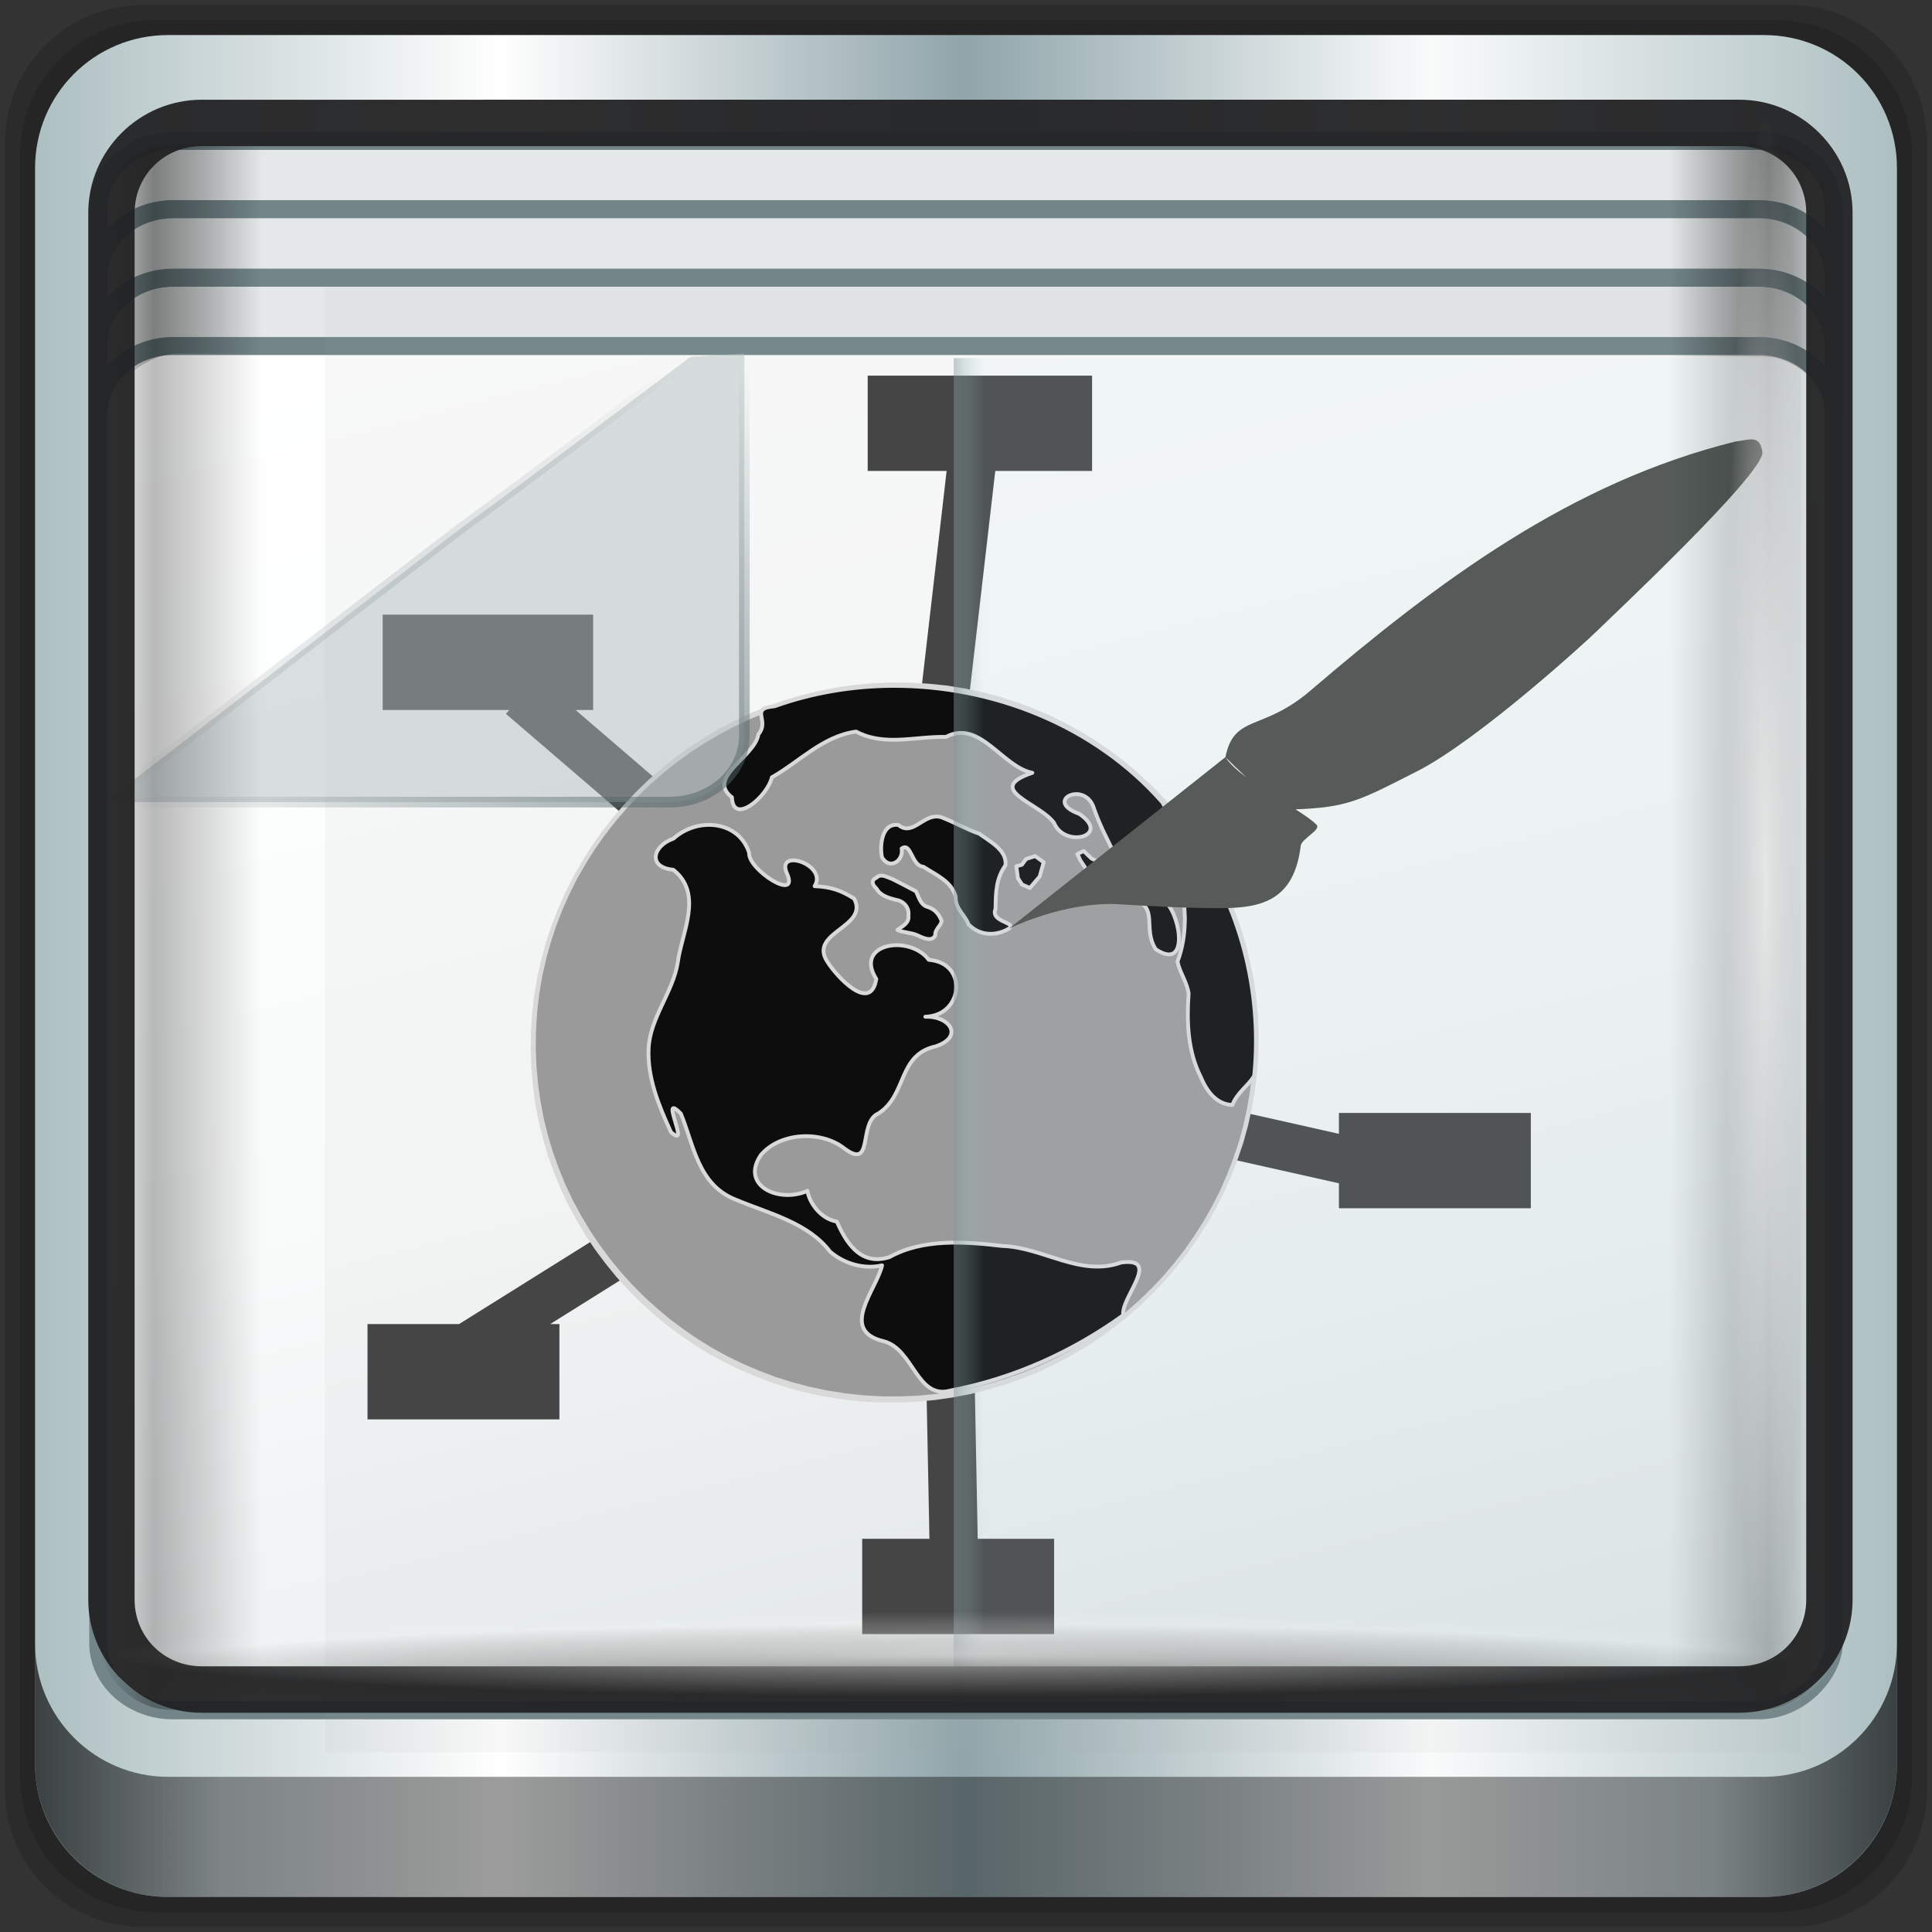 <?xml version="1.0" encoding="UTF-8" standalone="no"?>
<svg
   xmlns:dc="http://purl.org/dc/elements/1.1/"
   xmlns:cc="http://creativecommons.org/ns#"
   xmlns:rdf="http://www.w3.org/1999/02/22-rdf-syntax-ns#"
   xmlns:svg="http://www.w3.org/2000/svg"
   xmlns="http://www.w3.org/2000/svg"
   xmlns:xlink="http://www.w3.org/1999/xlink"
   xmlns:sodipodi="http://sodipodi.sourceforge.net/DTD/sodipodi-0.dtd"
   xmlns:inkscape="http://www.inkscape.org/namespaces/inkscape"
   sodipodi:docname="zim.svg"
   inkscape:version="1.0beta2 (2b71d25d45, 2019-12-03)"
   id="svg1072"
   version="1.1"
   viewBox="0 0 96 96"
   height="96"
   width="96">
  <rect x="0" y="0" width="96" height="96" fill="#333333" stroke="none"/>
  <defs
     id="defs1066">
    <linearGradient
       inkscape:collect="always"
       xlink:href="#linearGradient6139-0"
       id="linearGradient4071"
       gradientUnits="userSpaceOnUse"
       gradientTransform="matrix(1.101,0,0,1.101,-4.967,-3.1)"
       x1="6"
       y1="47"
       x2="90"
       y2="47" />
    <linearGradient
       id="linearGradient6139-0">
      <stop
         id="stop6141-2"
         offset="0"
         style="stop-color:#adbfc1;stop-opacity:1" />
      <stop
         style="stop-color:#ffffff;stop-opacity:1;"
         offset="0.25"
         id="stop6151-0" />
      <stop
         style="stop-color:#90a5aa;stop-opacity:1"
         offset="0.5"
         id="stop6147-1" />
      <stop
         id="stop6149-4"
         offset="0.75"
         style="stop-color:#f9fbfb;stop-opacity:1" />
      <stop
         id="stop6143-4"
         offset="1"
         style="stop-color:#adbfc1;stop-opacity:1" />
    </linearGradient>
    <linearGradient
       y2="23.168"
       x2="27.952"
       y1="-69.457"
       x1="53.898"
       spreadMethod="reflect"
       gradientTransform="matrix(0.937,0,0,0.846,2.906,-33.209)"
       gradientUnits="userSpaceOnUse"
       id="linearGradient4545"
       xlink:href="#linearGradient4135"
       inkscape:collect="always" />
    <linearGradient
       id="linearGradient4135">
      <stop
         id="stop4137-6"
         offset="0"
         style="stop-color:#e3e9e9;stop-opacity:1;" />
      <stop
         id="stop4139"
         offset="0.22"
         style="stop-color:#eef2f2;stop-opacity:1;" />
      <stop
         id="stop4141"
         offset="0.479"
         style="stop-color:#f9fbfb;stop-opacity:1;" />
      <stop
         id="stop4143"
         offset="1"
         style="stop-color:#ffffff;stop-opacity:1;" />
    </linearGradient>
    <radialGradient
       r="17.263"
       fy="10.819"
       fx="34.164"
       cy="10.819"
       cx="34.164"
       gradientTransform="matrix(0.006,-1.213,1.69,0.007,16.573,81.084)"
       gradientUnits="userSpaceOnUse"
       id="radialGradient4547"
       xlink:href="#linearGradient13492"
       inkscape:collect="always" />
    <linearGradient
       id="linearGradient13492"
       inkscape:collect="always">
      <stop
         id="stop13494"
         offset="0"
         style="stop-color:#516467;stop-opacity:1;" />
      <stop
         id="stop13496"
         offset="1"
         style="stop-color:#516467;stop-opacity:0;" />
    </linearGradient>
    <linearGradient
       y2="54.297"
       x2="93.5"
       y1="54.297"
       x1="2.5"
       gradientTransform="matrix(0.948,0,0,0.991,2.415,-7.031)"
       gradientUnits="userSpaceOnUse"
       id="linearGradient4549"
       xlink:href="#linearGradient4160"
       inkscape:collect="always" />
    <linearGradient
       id="linearGradient4160">
      <stop
         style="stop-color:#000000;stop-opacity:0;"
         offset="0"
         id="stop4170" />
      <stop
         id="stop4186"
         offset="0.032"
         style="stop-color:#000000;stop-opacity:0.965;" />
      <stop
         id="stop4182"
         offset="0.094"
         style="stop-color:#000000;stop-opacity:0;" />
      <stop
         id="stop4180"
         offset="0.496"
         style="stop-color:#000000;stop-opacity:0;" />
      <stop
         id="stop4178"
         offset="0.905"
         style="stop-color:#000000;stop-opacity:0;" />
      <stop
         style="stop-color:#000000;stop-opacity:0.988;"
         offset="0.962"
         id="stop4184" />
      <stop
         style="stop-color:#000000;stop-opacity:0;"
         offset="1"
         id="stop4168" />
    </linearGradient>
    <linearGradient
       y2="22.252"
       x2="48.641"
       y1="22.252"
       x1="47.057"
       gradientTransform="matrix(0.948,0,0,0.849,2.698,33.15)"
       gradientUnits="userSpaceOnUse"
       id="linearGradient4551"
       xlink:href="#linearGradient13484"
       inkscape:collect="always" />
    <linearGradient
       id="linearGradient13484">
      <stop
         id="stop13486"
         offset="0"
         style="stop-color:#849699;stop-opacity:1" />
      <stop
         id="stop13488"
         offset="1"
         style="stop-color:#b9e0e4;stop-opacity:0.207;" />
    </linearGradient>
    <radialGradient
       r="41.47"
       fy="55.411"
       fx="47.699"
       cy="55.411"
       cx="47.699"
       gradientTransform="matrix(1.021,0,0,0.056,-0.911,80.57)"
       gradientUnits="userSpaceOnUse"
       id="radialGradient4553"
       xlink:href="#linearGradient4348"
       inkscape:collect="always" />
    <linearGradient
       id="linearGradient4348"
       inkscape:collect="always">
      <stop
         id="stop4350"
         offset="0"
         style="stop-color:#000000;stop-opacity:1;" />
      <stop
         id="stop4352"
         offset="1"
         style="stop-color:#000000;stop-opacity:0;" />
    </linearGradient>
    <linearGradient
       y2="11.141"
       x2="93.5"
       y1="11.141"
       x1="2.5"
       gradientTransform="matrix(0.948,0,0,0.857,2.415,5.526)"
       gradientUnits="userSpaceOnUse"
       id="linearGradient4555"
       xlink:href="#linearGradient4160"
       inkscape:collect="always" />
    <linearGradient
       gradientTransform="matrix(0.995,0,0,0.995,0.149,0.915)"
       inkscape:collect="always"
       xlink:href="#linearGradient3832-0-6-1-1"
       id="linearGradient4129"
       x1="1.5"
       y1="88.172"
       x2="94.5"
       y2="88.172"
       gradientUnits="userSpaceOnUse" />
    <linearGradient
       id="linearGradient3832-0-6-1-1">
      <stop
         style="stop-color:#000000;stop-opacity:1;"
         offset="0"
         id="stop3834-6-3-7-1" />
      <stop
         id="stop3872-2-4"
         offset="0.1"
         style="stop-color:#000000;stop-opacity:0.588;" />
      <stop
         style="stop-color:#000000;stop-opacity:0.588;"
         offset="0.9"
         id="stop3844-6-2-7-6" />
      <stop
         style="stop-color:#000000;stop-opacity:1;"
         offset="1"
         id="stop3836-5-0-2-9" />
    </linearGradient>
    <radialGradient
       inkscape:collect="always"
       xlink:href="#linearGradient3737"
       id="radialGradient7462"
       gradientUnits="userSpaceOnUse"
       gradientTransform="matrix(0.97,0,0,0.049,33.871,80.664)"
       cx="13.948"
       cy="44.893"
       fx="13.948"
       fy="44.893"
       r="43.199" />
    <linearGradient
       id="linearGradient3737">
      <stop
         offset="0"
         style="stop-color:#ffffff;stop-opacity:1"
         id="stop3739" />
      <stop
         offset="1"
         style="stop-color:#ffffff;stop-opacity:0"
         id="stop3741" />
    </linearGradient>
    <radialGradient
       inkscape:collect="always"
       xlink:href="#linearGradient3737"
       id="radialGradient7464"
       gradientUnits="userSpaceOnUse"
       gradientTransform="matrix(0.884,0,0,0.049,32.295,-89.848)"
       cx="13.948"
       cy="44.893"
       fx="13.948"
       fy="44.893"
       r="43.199" />
    <inkscape:perspective
       sodipodi:type="inkscape:persp3d"
       inkscape:vp_x="0 : 96 : 1"
       inkscape:vp_y="0 : 1000 : 0"
       inkscape:vp_z="192 : 96 : 1"
       inkscape:persp3d-origin="96 : 64 : 1"
       id="perspective81" />
    <linearGradient
       id="linearGradient2269">
      <stop
         style="stop-color:#d7c721;stop-opacity:1"
         offset="0"
         id="stop2271" />
      <stop
         style="stop-color:#998e17;stop-opacity:1;"
         offset="1"
         id="stop2273" />
    </linearGradient>
    <linearGradient
       id="linearGradient37658">
      <stop
         id="stop37660"
         offset="0"
         style="stop-color:#71a3ff;stop-opacity:1;" />
      <stop
         id="stop37662"
         offset="1"
         style="stop-color:#009;stop-opacity:1;" />
    </linearGradient>
    <linearGradient
       id="linearGradient20137">
      <stop
         id="stop20139"
         offset="0"
         style="stop-color:#00e200;stop-opacity:1;" />
      <stop
         id="stop20141"
         offset="1"
         style="stop-color:#005900;stop-opacity:1;" />
    </linearGradient>
    <linearGradient
       id="linearGradient12062">
      <stop
         id="stop12064"
         offset="0"
         style="stop-color:#00c300;stop-opacity:1;" />
      <stop
         id="stop12066"
         offset="1"
         style="stop-color:#176117;stop-opacity:1;" />
    </linearGradient>
    <radialGradient
       inkscape:collect="always"
       xlink:href="#linearGradient12062"
       id="radialGradient2327"
       gradientUnits="userSpaceOnUse"
       gradientTransform="matrix(1.504,-0.493,0.22,0.671,-184.332,178.863)"
       spreadMethod="pad"
       cx="366.88"
       cy="-13.703"
       fx="366.88"
       fy="-13.703"
       r="100.469" />
    <linearGradient
       inkscape:collect="always"
       xlink:href="#linearGradient2269"
       id="linearGradient2255"
       gradientUnits="userSpaceOnUse"
       x1="705.383"
       y1="290.063"
       x2="715.629"
       y2="305.898"
       gradientTransform="matrix(0.241,0,0,0.241,-88.005,-22.309)" />
    <inkscape:perspective
       id="perspective2911"
       inkscape:persp3d-origin="0.5 : 0.33333333 : 1"
       inkscape:vp_z="1 : 0.5 : 1"
       inkscape:vp_y="0 : 1000 : 0"
       inkscape:vp_x="0 : 0.5 : 1"
       sodipodi:type="inkscape:persp3d" />
    <linearGradient
       id="linearGradient5459-6">
      <stop
         style="stop-color:#8a0909;stop-opacity:1;"
         offset="0"
         id="stop5461-91" />
      <stop
         style="stop-color:#ff0606;stop-opacity:1;"
         offset="1"
         id="stop5463-6" />
    </linearGradient>
    <linearGradient
       id="linearGradient5349-7">
      <stop
         style="stop-color:#9ee757;stop-opacity:1;"
         offset="0"
         id="stop5351-1" />
      <stop
         style="stop-color:#8ae234;stop-opacity:0;"
         offset="1"
         id="stop5353-7" />
    </linearGradient>
    <linearGradient
       id="linearGradient3717">
      <stop
         style="stop-color:#fdf09f;stop-opacity:1;"
         offset="0"
         id="stop3719" />
      <stop
         style="stop-color:#edd400;stop-opacity:1;"
         offset="1"
         id="stop3721" />
    </linearGradient>
    <linearGradient
       gradientTransform="matrix(1.675,0,0,1.675,109.365,-29.909)"
       inkscape:collect="always"
       xlink:href="#linearGradient3762"
       id="linearGradient3768"
       x1="27.262"
       y1="41.046"
       x2="36.415"
       y2="53.715"
       gradientUnits="userSpaceOnUse" />
    <linearGradient
       inkscape:collect="always"
       id="linearGradient3762">
      <stop
         style="stop-color:#555753;stop-opacity:1;"
         offset="0"
         id="stop3764" />
      <stop
         style="stop-color:#555753;stop-opacity:0;"
         offset="1"
         id="stop3766" />
    </linearGradient>
    <linearGradient
       inkscape:collect="always"
       xlink:href="#linearGradient3762"
       id="linearGradient3776"
       x1="12.754"
       y1="53.93"
       x2="17.885"
       y2="61.68"
       gradientUnits="userSpaceOnUse"
       gradientTransform="translate(-0.25,0.375)" />
    <inkscape:perspective
       id="perspective3176"
       inkscape:persp3d-origin="0.5 : 0.33333333 : 1"
       inkscape:vp_z="1 : 0.5 : 1"
       inkscape:vp_y="0 : 1000 : 0"
       inkscape:vp_x="0 : 0.5 : 1"
       sodipodi:type="inkscape:persp3d" />
    <linearGradient
       inkscape:collect="always"
       xlink:href="#linearGradient5459-6"
       id="linearGradient3166-0"
       gradientUnits="userSpaceOnUse"
       gradientTransform="matrix(2.13,0,0,2.13,152.058,96.335)"
       x1="21.799"
       y1="0.16"
       x2="25.779"
       y2="9.953" />
    <inkscape:perspective
       id="perspective3220"
       inkscape:persp3d-origin="0.5 : 0.33333333 : 1"
       inkscape:vp_z="1 : 0.5 : 1"
       inkscape:vp_y="0 : 1000 : 0"
       inkscape:vp_x="0 : 0.5 : 1"
       sodipodi:type="inkscape:persp3d" />
    <inkscape:perspective
       id="perspective3220-2"
       inkscape:persp3d-origin="0.5 : 0.33333333 : 1"
       inkscape:vp_z="1 : 0.5 : 1"
       inkscape:vp_y="0 : 1000 : 0"
       inkscape:vp_x="0 : 0.5 : 1"
       sodipodi:type="inkscape:persp3d" />
    <inkscape:perspective
       id="perspective3220-0"
       inkscape:persp3d-origin="0.5 : 0.33333333 : 1"
       inkscape:vp_z="1 : 0.5 : 1"
       inkscape:vp_y="0 : 1000 : 0"
       inkscape:vp_x="0 : 0.5 : 1"
       sodipodi:type="inkscape:persp3d" />
    <inkscape:perspective
       id="perspective3310"
       inkscape:persp3d-origin="0.5 : 0.33333333 : 1"
       inkscape:vp_z="1 : 0.5 : 1"
       inkscape:vp_y="0 : 1000 : 0"
       inkscape:vp_x="0 : 0.5 : 1"
       sodipodi:type="inkscape:persp3d" />
    <inkscape:perspective
       id="perspective3310-2"
       inkscape:persp3d-origin="0.5 : 0.33333333 : 1"
       inkscape:vp_z="1 : 0.5 : 1"
       inkscape:vp_y="0 : 1000 : 0"
       inkscape:vp_x="0 : 0.5 : 1"
       sodipodi:type="inkscape:persp3d" />
    <inkscape:perspective
       id="perspective3310-3"
       inkscape:persp3d-origin="0.5 : 0.33333333 : 1"
       inkscape:vp_z="1 : 0.5 : 1"
       inkscape:vp_y="0 : 1000 : 0"
       inkscape:vp_x="0 : 0.5 : 1"
       sodipodi:type="inkscape:persp3d" />
    <inkscape:perspective
       id="perspective3310-7"
       inkscape:persp3d-origin="0.5 : 0.33333333 : 1"
       inkscape:vp_z="1 : 0.5 : 1"
       inkscape:vp_y="0 : 1000 : 0"
       inkscape:vp_x="0 : 0.5 : 1"
       sodipodi:type="inkscape:persp3d" />
    <inkscape:perspective
       id="perspective4203"
       inkscape:persp3d-origin="0.5 : 0.33333333 : 1"
       inkscape:vp_z="1 : 0.5 : 1"
       inkscape:vp_y="0 : 1000 : 0"
       inkscape:vp_x="0 : 0.5 : 1"
       sodipodi:type="inkscape:persp3d" />
    <inkscape:perspective
       id="perspective4284"
       inkscape:persp3d-origin="0.5 : 0.33333333 : 1"
       inkscape:vp_z="1 : 0.5 : 1"
       inkscape:vp_y="0 : 1000 : 0"
       inkscape:vp_x="0 : 0.5 : 1"
       sodipodi:type="inkscape:persp3d" />
    <radialGradient
       cx="235.549"
       cy="218.434"
       fx="235.549"
       fy="218.434"
       gradientTransform="matrix(0.851,-0.02,0.012,1.252,-13.127,1.786)"
       gradientUnits="userSpaceOnUse"
       id="radialGradient37664-6"
       inkscape:collect="always"
       r="112.337"
       xlink:href="#linearGradient37658" />
    <radialGradient
       r="112.337"
       fy="218.434"
       fx="235.549"
       cy="218.434"
       cx="235.549"
       gradientTransform="matrix(0.851,-0.02,0.012,1.252,-13.127,1.786)"
       gradientUnits="userSpaceOnUse"
       id="radialGradient4293"
       xlink:href="#linearGradient37658"
       inkscape:collect="always" />
  </defs>
  <sodipodi:namedview
     inkscape:document-rotation="0"
     inkscape:window-maximized="1"
     inkscape:window-y="28"
     inkscape:window-x="0"
     inkscape:window-height="1016"
     inkscape:window-width="1920"
     inkscape:lockguides="true"
     units="px"
     inkscape:showpageshadow="false"
     showgrid="false"
     inkscape:current-layer="g918"
     inkscape:document-units="px"
     inkscape:cy="67.099572"
     inkscape:cx="18.664791"
     inkscape:zoom="5.0234044"
     inkscape:pageshadow="2"
     inkscape:pageopacity="0.0"
     borderopacity="1.0"
     bordercolor="#666666"
     pagecolor="#ffffff"
     id="base">
    <sodipodi:guide
       inkscape:locked="true"
       id="guide1621"
       orientation="0,96"
       position="0,0" />
    <sodipodi:guide
       inkscape:locked="true"
       id="guide1623"
       orientation="-96,0"
       position="96,0" />
    <sodipodi:guide
       inkscape:locked="true"
       id="guide1625"
       orientation="0,-96"
       position="96,96" />
    <sodipodi:guide
       inkscape:locked="true"
       id="guide1627"
       orientation="96,0"
       position="0,96" />
  </sodipodi:namedview>
  <g
     transform="translate(0,-1026.52)"
     id="layer1"
     inkscape:groupmode="layer"
     inkscape:label="Livello 1">
    <g
       id="g2706"
       style="display:inline"
       transform="translate(-0.149,1026.105)">
      <g
         transform="translate(0.25,-0.25)"
         id="g918">
        <path
           inkscape:connector-curvature="0"
           id="path3288"
           d="M 88.828,0.915 H 6.97 c -3.779,0 -6.821,3.042 -6.821,6.821 V 89.594 c 0,3.779 3.042,6.821 6.821,6.821 H 88.828 c 3.779,0 6.821,-3.042 6.821,-6.821 V 7.736 c 0,-3.779 -3.042,-6.821 -6.821,-6.821 z"
           style="display:inline;opacity:0.15;fill:#000000;fill-opacity:1;fill-rule:nonzero;stroke:none;stroke-width:0.995" />
        <path
           style="display:inline;opacity:0.15;fill:#000000;fill-opacity:1;fill-rule:nonzero;stroke:none;stroke-width:0.995"
           d="M 88.188,1.661 H 7.61 c -3.72,0 -6.715,2.995 -6.715,6.715 V 88.954 c 0,3.72 2.995,6.715 6.715,6.715 H 88.188 c 3.72,0 6.715,-2.995 6.715,-6.715 V 8.376 c 0,-3.72 -2.995,-6.715 -6.715,-6.715 z"
           id="path4085"
           inkscape:connector-curvature="0" />
        <path
           inkscape:connector-curvature="0"
           id="rect4251-1"
           d="M 87.549,2.407 H 8.249 c -3.661,0 -6.608,2.947 -6.608,6.608 V 88.315 c 0,3.661 2.947,6.608 6.608,6.608 H 87.549 c 3.661,0 6.608,-2.947 6.608,-6.608 V 9.015 c 0,-3.661 -2.947,-6.608 -6.608,-6.608 z"
           style="display:inline;fill:url(#linearGradient4071);fill-opacity:1;fill-rule:nonzero;stroke:none;stroke-width:0.995" />
        <path
           sodipodi:nodetypes="sscccsccscccsss"
           inkscape:connector-curvature="0"
           id="path3400-6"
           d="m 11.332,7.269 c -2.842,0 -5.097,2.276 -5.097,5.144 v 21.316 7.202 39.706 c 1.092,1.676 2.953,2.797 5.097,2.797 h 4.078 65.247 4.078 c 2.144,0 4.006,-1.121 5.097,-2.797 V 40.93 33.729 12.413 c 0,-2.868 -2.256,-5.144 -5.097,-5.144 z"
           style="display:inline;opacity:0.779;fill:#f5f3f3;fill-opacity:1;fill-rule:nonzero;stroke:none;stroke-width:1.024" />
        <path
           inkscape:connector-curvature="0"
           style="display:inline;opacity:0;fill:#000000;fill-opacity:1;stroke:none;stroke-width:0.901"
           d="m 8.219,7.4 c -2.068,0 -3.731,1.504 -3.731,3.374 V 21.057 c 0,-1.87 1.663,-3.374 3.731,-3.374 H 87.579 c 2.068,0 3.731,1.504 3.731,3.374 V 10.774 c 0,-1.87 -1.663,-3.374 -3.731,-3.374 z"
           id="rect4080" />
        <rect
           transform="scale(1,-1)"
           style="display:inline;fill:url(#linearGradient4545);fill-opacity:1;stroke:#738589;stroke-width:0.894;stroke-miterlimit:4;stroke-dasharray:none;stroke-opacity:1"
           id="rect4133"
           width="86.237"
           height="77.814"
           x="4.78"
           y="-85.649"
           rx="3.709"
           ry="3.347" />
        <path
           inkscape:connector-curvature="0"
           style="display:inline;fill:#e4e8e8;fill-opacity:1;stroke:#738589;stroke-width:0.894;stroke-miterlimit:4;stroke-dasharray:none;stroke-opacity:1"
           d="m 8.501,7.665 c -2.055,0 -3.72,1.509 -3.72,3.372 v 3.398 c 0,-1.862 1.665,-3.372 3.72,-3.372 H 87.297 c 2.055,0 3.72,1.509 3.72,3.372 v -3.398 c 0,-1.862 -1.665,-3.372 -3.72,-3.372 z"
           id="path4058" />
        <path
           id="path4060"
           d="m 8.501,14.461 c -2.055,0 -3.72,1.509 -3.72,3.372 v 3.398 c 0,-1.862 1.665,-3.372 3.72,-3.372 H 87.297 c 2.055,0 3.72,1.509 3.72,3.372 v -3.398 c 0,-1.862 -1.665,-3.372 -3.72,-3.372 z"
           style="display:inline;fill:#e4e8e8;fill-opacity:1;stroke:#738589;stroke-width:0.894;stroke-miterlimit:4;stroke-dasharray:none;stroke-opacity:1"
           inkscape:connector-curvature="0" />
        <g
           style="display:inline"
           id="g1064"
           transform="matrix(0.382,0,0,0.382,16.04,14.389)">
          <g
             style="display:inline"
             inkscape:label="shadow"
             id="layer4" />
          <g
             style="display:inline"
             inkscape:label="boxes"
             id="layer1-6" />
          <g
             inkscape:label="text"
             id="layer5" />
          <g
             style="display:inline"
             inkscape:label="world"
             id="layer3" />
          <g
             style="display:inline"
             inkscape:label="Pen"
             id="layer2">
            <path
               d="m 84.514,143.092 -6.285,0.178 0.416,20.963 h -8.748 v 12.4 h 24.963 v -12.4 h -9.936 z"
               style="color:#000000;font-style:normal;font-variant:normal;font-weight:normal;font-stretch:normal;font-size:medium;line-height:normal;font-family:'Andale Mono';-inkscape-font-specification:'Andale Mono';text-indent:0;text-align:start;text-decoration:none;text-decoration-line:none;letter-spacing:normal;word-spacing:normal;text-transform:none;writing-mode:lr-tb;direction:ltr;text-anchor:start;display:inline;overflow:visible;visibility:visible;fill:#3d3d3d;fill-opacity:1;stroke:#d5d6d4;stroke-width:0.7;stroke-miterlimit:4;stroke-dasharray:none;stroke-opacity:0;marker:none;enable-background:accumulate"
               id="path4881-6-01"
               inkscape:connector-curvature="0" />
            <path
               d="M 41.068,121.541 17.463,136.303 H 5.551 v 12.4 H 30.512 v -12.4 h -1.197 l 15.08,-9.439 z"
               style="color:#000000;font-style:normal;font-variant:normal;font-weight:normal;font-stretch:normal;font-size:medium;line-height:normal;font-family:'Andale Mono';-inkscape-font-specification:'Andale Mono';text-indent:0;text-align:start;text-decoration:none;text-decoration-line:none;letter-spacing:normal;word-spacing:normal;text-transform:none;writing-mode:lr-tb;direction:ltr;text-anchor:start;display:inline;overflow:visible;visibility:visible;fill:#3d3d3d;fill-opacity:1;stroke:#d5d6d4;stroke-width:0.7;stroke-miterlimit:4;stroke-dasharray:none;stroke-opacity:0;marker:none;enable-background:accumulate"
               id="path4881-6-89"
               inkscape:connector-curvature="0" />
            <path
               d="m 7.523,44.025 v 12.4 H 23.99 l -0.43,0.51 22.02,18.916 4.092,-4.756 -17.059,-14.67 h 2.289 v -12.4 z"
               style="color:#000000;font-style:normal;font-variant:normal;font-weight:normal;font-stretch:normal;font-size:medium;line-height:normal;font-family:'Andale Mono';-inkscape-font-specification:'Andale Mono';text-indent:0;text-align:start;text-decoration:none;text-decoration-line:none;letter-spacing:normal;word-spacing:normal;text-transform:none;writing-mode:lr-tb;direction:ltr;text-anchor:start;display:inline;overflow:visible;visibility:visible;fill:#3d3d3d;fill-opacity:1;stroke:#d5d6d4;stroke-width:0.7;stroke-miterlimit:4;stroke-dasharray:none;stroke-opacity:0;marker:none;enable-background:accumulate"
               id="path4881-6"
               inkscape:connector-curvature="0" />
            <path
               d="m 70.611,12.934 v 12.4 h 10.268 l -4.221,36.533 6.24,0.662 4.311,-37.195 h 12.592 v -12.4 z"
               style="color:#000000;font-style:normal;font-variant:normal;font-weight:normal;font-stretch:normal;font-size:medium;line-height:normal;font-family:'Andale Mono';-inkscape-font-specification:'Andale Mono';text-indent:0;text-align:start;text-decoration:none;text-decoration-line:none;letter-spacing:normal;word-spacing:normal;text-transform:none;writing-mode:lr-tb;direction:ltr;text-anchor:start;display:inline;overflow:visible;visibility:visible;fill:#3d3d3d;fill-opacity:1;stroke:#d5d6d4;stroke-width:0.7;stroke-miterlimit:4;stroke-dasharray:none;stroke-opacity:0;marker:none;enable-background:accumulate"
               id="path4881-6-0"
               inkscape:connector-curvature="0" />
            <path
               d="m 108.105,106.209 -1.324,6.148 25.127,5.635 v 3.248 h 24.963 V 108.84 H 131.908 v 2.717 z"
               style="color:#000000;font-style:normal;font-variant:normal;font-weight:normal;font-stretch:normal;font-size:medium;line-height:normal;font-family:'Andale Mono';-inkscape-font-specification:'Andale Mono';text-indent:0;text-align:start;text-decoration:none;text-decoration-line:none;letter-spacing:normal;word-spacing:normal;text-transform:none;writing-mode:lr-tb;direction:ltr;text-anchor:start;display:inline;overflow:visible;visibility:visible;fill:#3d3d3d;fill-opacity:1;stroke:#d5d6d4;stroke-width:0.7;stroke-miterlimit:4;stroke-dasharray:none;stroke-opacity:0;marker:none;enable-background:accumulate"
               id="path4881-6-8"
               inkscape:connector-curvature="0" />
            <path
               d="m 103.191,409.292 -2.461,-6.158 -2.205,-6.207 -1.982,-6.354 -1.758,-6.402 -1.566,-6.549 -1.31,-6.549 -1.119,-6.647 -0.863,-6.647 -0.671,-6.696 -0.479,-6.696 -0.256,-6.696 -0.032,-6.745 0.192,-6.647 0.352,-6.696 0.607,-6.598 0.767,-6.549 0.991,-6.451 1.183,-6.402 1.406,-6.305 1.566,-6.207 1.79,-6.109 1.982,-5.914 2.141,-5.816 2.365,-5.669 2.557,-5.474 2.717,-5.327 2.908,-5.083 3.1,-4.936 3.292,-4.692 3.452,-4.448 3.643,-4.252 3.803,-3.959 3.963,-3.666 3.995,-3.323 4.091,-2.981 4.155,-2.639 4.219,-2.248 4.251,-1.955 4.283,-1.613 4.315,-1.271 4.347,-0.929 4.347,-0.635 4.379,-0.244 h 4.347 l 4.347,0.391 4.315,0.684 4.315,0.977 4.251,1.271 4.251,1.613 4.155,1.955 4.123,2.199 4.059,2.541 3.963,2.835 3.899,3.128 3.803,3.372 3.707,3.714 3.611,4.008 3.484,4.252 3.356,4.594 3.228,4.838 3.1,5.083 2.972,5.425 2.781,5.62 2.653,5.963 2.429,6.109 2.205,6.256 2.014,6.305 1.758,6.451 1.534,6.5 1.342,6.598 1.087,6.598 0.895,6.647 0.671,6.696 0.447,6.745 0.256,6.696 0.032,6.696 -0.16,6.696 -0.384,6.647 -0.575,6.598 -0.799,6.549 -0.991,6.5 -1.183,6.402 -1.374,6.305 -1.598,6.207 -1.758,6.06 -1.982,5.963 -2.173,5.816 -2.333,5.62 -2.557,5.523 -2.717,5.278 -2.94,5.132 -3.1,4.887 -3.26,4.741 -3.452,4.448 -3.643,4.203 -3.835,4.008 -3.931,3.666 -4.027,3.323 -4.091,2.932 -4.155,2.639 -4.187,2.297 -4.251,1.955 -4.315,1.564 -4.315,1.271 -4.315,0.977 -4.379,0.587 -4.347,0.293 -4.347,-0.049 -4.347,-0.342 -4.347,-0.684 -4.283,-0.977 -4.283,-1.32 -4.219,-1.613 -4.187,-1.906 -4.091,-2.248 -4.059,-2.493 -3.995,-2.835 -3.899,-3.128 -3.803,-3.421 -3.707,-3.714 -3.58,-3.959 -3.484,-4.301 -3.388,-4.545 -3.228,-4.838 -3.1,-5.132 -2.94,-5.376 -2.812,-5.669 -2.621,-5.914"
               transform="matrix(0.274,-0.439,0.285,0.178,-70.289,118.56)"
               inkscape:transform-center-y="40.139659"
               inkscape:transform-center-x="-133.79882"
               style="display:inline;fill:#999999;fill-opacity:1;stroke:#dddddd;stroke-width:1.679;stroke-linecap:round;stroke-linejoin:round;stroke-miterlimit:4;stroke-dasharray:none;stroke-opacity:1"
               id="polyline1560"
               inkscape:connector-curvature="0" />
            <path
               d="m 73.686,53.289 c -5.165,0.043 -10.316,0.913 -15.178,2.652 -3.378,0.277 -0.54,1.79 -2.115,3.652 -0.451,2.96 -6.836,5.609 -3.436,8.193 0.108,3.694 4.568,-0.019 5.193,-2.6 3.577,-2.015 6.625,-5.368 10.955,-5.949 3.708,1.965 7.66,0.595 11.691,0.695 4.379,-2.344 7.328,3.918 11.234,4.666 -6.427,2.177 0.998,3.928 2.83,6.531 1.378,3.342 7.511,1.688 3.275,-1.193 -4.797,-1.712 0.839,-4.457 1.932,-0.633 1.411,4.088 4.034,7.631 4.885,11.658 3.691,1.079 1.331,3.777 3.123,6.586 4.278,2.846 3.322,-4.072 1.373,-6.08 -2.596,-2.208 2.281,-4.126 -0.057,-5.008 3.516,-1.066 0.088,-4.374 -0.035,-7.307 l -0.412,-0.711 C 100.171,58.469 86.884,53.179 73.686,53.289 Z m 5.887,16.99 c -1.879,-0.015 -3.22,2.548 -4.959,1.105 -2.2,-0.307 -2.445,2.724 -2.146,4.197 0.969,1.699 2.834,0.503 2.564,-1.135 1.26,-0.893 1.264,2.29 2.824,2.371 1.583,1.041 3.684,1.878 4.197,3.893 -0.04,1.653 1.199,2.303 1.672,3.602 1.443,1.504 3.564,1.563 5.277,0.543 1.048,-0.831 -2.496,-0.817 -1.756,-2.566 0.018,-2.027 0.047,-3.951 1.293,-5.664 0.213,-1.969 -2.026,-3.083 -3.396,-4.096 -1.63,-0.558 -3.16,-1.441 -4.73,-2.066 -0.293,-0.126 -0.571,-0.181 -0.84,-0.184 z M 50.232,71.375 c -1.704,-0.067 -3.506,0.536 -4.879,1.779 -2.626,0.879 -3.501,3.72 -0.023,4.059 3.959,3.132 1.081,8.163 0.578,12.051 -0.635,3.916 -3.608,7.215 -3.795,11.189 -0.171,3.792 1.319,7.43 2.906,10.875 2.698,2.456 -1.698,-5.463 1.291,-2.393 1.649,3.969 2.212,9.229 7.074,11.158 4.352,1.827 9.465,3.003 12.33,6.785 1.755,1.527 4.363,2.353 6.768,1.787 -0.703,3.153 -5.69,8.48 0.213,9.875 3.917,1.024 4.302,7.67 8.717,6.404 8.218,-1.56 15.902,-5.076 22.447,-9.795 -0.387,-2.235 5.073,-7.568 -0.277,-6.854 -5.296,1.928 -10.192,-1.996 -15.438,-2.15 -4.93,-0.573 -10.341,-0.975 -14.691,1.443 -3.985,1.294 -5.82,-2.325 -6.857,-4.613 -2.41,-0.435 -3.716,-2.899 -3.807,-4.006 -3.662,1.655 -8.786,-0.616 -6.088,-4.633 2.462,-2.971 7.855,-3.268 10.896,-0.863 3.872,2.889 1.721,-3.428 4.426,-4.572 3.762,-2.433 2.458,-7.637 7.475,-8.729 3.677,-1.276 1.773,-3.964 -1.385,-3.846 4.949,-0.127 5.588,-7.034 0.453,-7.4 -2.506,-3.352 -9.792,-2.143 -6.838,2.484 -0.731,4.53 -5.198,-0.36 -6.383,-2.273 -2.457,-3.817 5.493,-4.476 3.502,-8.176 -1.683,-1.053 -2.984,-1.535 -5.137,-1.617 1.763,-2.827 -5.205,-5.067 -3.568,-1.588 1.562,3.703 -5.128,-0.604 -4.945,-2.732 C 54.451,72.658 52.423,71.462 50.232,71.375 Z m 62.279,1.381 c -0.471,1.15 1.1,3.116 -0.633,3.43 0.848,1.325 2.035,2.476 1.721,4.201 -2.45,-1.225 -1.661,2.032 -1.732,3.43 -0.027,1.863 -0.305,3.601 -0.955,5.346 0.3,1.436 1.259,2.713 1.447,4.156 -0.265,3.659 -0.121,7.479 1.568,10.816 0.718,1.772 2.02,3.621 4.125,3.666 0.584,-1.592 2.181,-2.598 2.842,-3.811 1.092,-10.964 -1.838,-22.335 -8.383,-31.234 z m -13.797,2.012 -0.82,0.385 0.365,0.812 0.852,1.271 0.281,0.914 0.385,1.371 1.299,1.082 0.902,0.074 -0.365,-0.811 -1.123,-0.992 -0.094,-0.564 1.109,0.457 1.203,0.613 1.098,0.354 -0.008,-0.92 0.039,-0.094 0.039,-0.092 0.023,-0.102 0.002,-0.096 0.004,-0.193 -0.019,-0.188 -0.041,-0.182 -0.031,-0.135 -0.029,-0.078 -0.01,-0.045 -0.734,-0.438 L 100.74,76.207 99.729,75.75 Z m -6.314,0.66 -1.191,0.387 -0.535,0.736 -0.73,0.209 0.213,1.553 0.547,0.828 1.008,0.434 1.273,-1.484 0.52,-1.857 z m -19.895,2.549 c -0.281,-0.028 -0.543,0.033 -0.752,0.266 -0.792,0.344 -0.499,0.976 0.008,1.418 0.506,0.931 1.596,1.227 2.551,1.467 0.973,0.139 1.754,1.02 1.592,2.021 0.173,0.979 -0.777,1.402 -1.42,1.881 0.443,0.305 1.813,0.339 2.572,0.697 0.697,0.322 1.912,0.938 2.354,0.006 -0.082,-0.811 0.756,-1.199 0.811,-1.877 -0.318,-0.91 -0.979,-1.613 -1.938,-1.85 -0.843,-0.334 -1.024,-1.265 -1.385,-1.988 -0.991,-0.53 -1.989,-1.05 -2.99,-1.561 -0.413,-0.146 -0.934,-0.435 -1.402,-0.48 z"
               style="display:inline;fill:#000000;fill-opacity:1;fill-rule:evenodd;stroke:#dddddd;stroke-width:0.5;stroke-linecap:round;stroke-linejoin:round;stroke-miterlimit:4;stroke-dasharray:none;stroke-opacity:1"
               id="polyline1460"
               inkscape:connector-curvature="0" />
            <path
               inkscape:connector-curvature="0"
               d="m 185.306,21.235 c -0.514,0.041 -1.115,0.193 -1.766,0.26 -21.503,5.288 -38.865,18.325 -55.307,32.386 -6.29,5.403 -9.933,3.032 -11.091,8.681 0.748,0.758 1.715,1.693 2.756,2.648 -1.187,-0.887 -2.194,-1.781 -2.756,-2.648 L 89.002,84.855 c 5.931,-2.755 11.317,-3.35 14.158,-3.17 4.714,0.299 9.471,0.538 13.552,0.517 5.286,-0.028 9.376,-1.12 10.228,-8.103 0.118,-0.97 2.723,-2.072 2.047,-2.759 -0.553,-0.563 -1.557,-1.247 -2.726,-1.99 6.783,-0.258 8.332,-1.129 15.889,-4.99 7.915,-4.044 22.052,-16.938 23.25,-18.142 1.199,-1.204 21.913,-20.59 21.595,-23.329 -0.217,-1.481 -0.834,-1.723 -1.69,-1.655 z"
               style="fill:#434542;fill-opacity:1;fill-rule:evenodd;stroke:#d5d6d4;stroke-width:0.7;stroke-miterlimit:4;stroke-dasharray:none;stroke-opacity:0"
               id="path1387-4-73" />
            <g
               transform="translate(-56.215,10.253)"
               id="g3162" />
            <rect
               y="0"
               x="0"
               height="192"
               width="192"
               id="rect1013"
               style="opacity:0.411;fill:#a6a6a6;fill-opacity:0.195;stroke:#dddddd;stroke-width:0;stroke-miterlimit:4;stroke-dasharray:none;stroke-opacity:1" />
          </g>
          <g
             style="display:none"
             inkscape:label="ink"
             id="layer6">
            <path
               sodipodi:nodetypes="cssssssssssc"
               id="path4619"
               d="m 657.614,509.141 c -18.037,2.3 -22.437,3.949 -33.066,17.65 -7.175,9.249 3.968,28.366 17.194,32.778 6.979,2.328 28.497,11.549 42.986,7.564 20.965,-5.766 16.784,-27.973 21.643,-32.941 3.26,-3.333 13.863,9.067 26.633,9.618 6.746,0.291 5.285,-19.759 -4.359,-28.017 -5.467,-4.681 -15.359,0.417 -23.416,0.281 -10.945,-0.189 5.291,-39.082 -13.888,-39.712 -19.178,-0.63 -27.776,6.934 -15.872,20.802 11.904,13.868 17.856,13.237 11.904,15.128 -5.952,1.891 -16.533,-6.304 -29.76,-3.152 z"
               style="display:inline;fill:#000000;fill-opacity:1;fill-rule:evenodd;stroke:#000000;stroke-width:1.121px;stroke-linecap:butt;stroke-linejoin:miter;stroke-opacity:1"
               inkscape:connector-curvature="0" />
          </g>
        </g>
        <path
           inkscape:connector-curvature="0"
           style="display:inline;fill:#e4e8e8;fill-opacity:1;stroke:#738589;stroke-width:0.894;stroke-miterlimit:4;stroke-dasharray:none;stroke-opacity:1"
           d="m 8.501,11.063 c -2.055,0 -3.72,1.509 -3.72,3.372 v 3.398 c 0,-1.862 1.665,-3.372 3.72,-3.372 H 87.297 c 2.055,0 3.72,1.509 3.72,3.372 v -3.398 c 0,-1.862 -1.665,-3.372 -3.72,-3.372 z"
           id="path4062" />
        <path
           sodipodi:nodetypes="cssccc"
           inkscape:connector-curvature="0"
           id="path4107"
           d="m 36.885,18.226 v 18.994 c 0,1.83 -1.652,3.301 -3.707,3.301 H 5.108 v 0 C 34.219,18.136 13.657,33.872 34.212,18.395"
           style="display:inline;fill:#b0bcbc;fill-opacity:0.466;stroke:url(#radialGradient4547);stroke-width:0.53;stroke-linejoin:round;stroke-miterlimit:4;stroke-dasharray:none;stroke-opacity:0.539" />
        <path
           inkscape:connector-curvature="0"
           style="display:inline;opacity:0.28;fill:url(#linearGradient4549);fill-opacity:1;stroke:none;stroke-width:0.969"
           d="m 8.485,7.928 c -2.055,0 -3.701,1.727 -3.701,3.871 v 69.965 c 0,2.145 1.647,3.871 3.701,3.871 H 87.312 c 2.055,0 3.701,-1.727 3.701,-3.871 V 11.8 c 0,-2.145 -1.647,-3.871 -3.701,-3.871 z"
           id="rect4371" />
        <path
           style="display:inline;opacity:0.467;fill:url(#linearGradient4551);fill-opacity:1;stroke:none;stroke-width:0.901"
           d="m 47.29,18.46 v 67.186 h 39.936 c 2.103,0 3.788,-1.493 3.788,-3.347 V 21.807 c 0,-1.854 -1.685,-3.347 -3.788,-3.347 z"
           id="path13457"
           inkscape:connector-curvature="0" />
        <rect
           style="display:inline;opacity:0.6;fill:url(#radialGradient4553);fill-opacity:1;stroke:none;stroke-width:0.901"
           id="rect4338"
           width="84.661"
           height="4.607"
           x="5.447"
           y="81.344" />
        <path
           style="display:inline;opacity:0.258;fill:url(#linearGradient4555);fill-opacity:1;stroke:none;stroke-width:0.901"
           d="m 8.485,7.829 c -2.055,0 -3.701,1.493 -3.701,3.347 v 11.14 c 0,-1.854 1.978,-4.1 4.033,-4.096 l 78.661,0.15 c 2.055,0.004 3.536,2.092 3.536,3.946 V 11.176 c 0,-1.854 -1.647,-3.347 -3.701,-3.347 z"
           id="rect4358"
           inkscape:connector-curvature="0"
           sodipodi:nodetypes="sscsscsss" />
        <path
           style="color:#000000;font-style:normal;font-variant:normal;font-weight:normal;font-stretch:normal;font-size:medium;line-height:normal;font-family:Sans;-inkscape-font-specification:Sans;text-indent:0;text-align:start;text-decoration:none;text-decoration-line:none;letter-spacing:normal;word-spacing:normal;text-transform:none;writing-mode:lr-tb;direction:ltr;baseline-shift:baseline;text-anchor:start;display:inline;overflow:visible;visibility:visible;fill:#212122;fill-opacity:0.94;stroke:none;stroke-width:2.363;marker:none;enable-background:accumulate"
           d="m 9.923,5.62 c -3.1,0 -5.638,2.526 -5.638,5.617 v 68.917 c 0,3.09 2.538,5.617 5.638,5.617 H 86.315 c 3.1,0 5.638,-2.526 5.638,-5.617 V 11.236 c 0,-3.09 -2.538,-5.617 -5.638,-5.617 z m 0,2.307 H 86.315 c 1.878,0 3.335,1.472 3.335,3.309 v 68.917 c 0,1.837 -1.456,3.309 -3.335,3.309 H 9.923 c -1.878,0 -3.335,-1.472 -3.335,-3.309 V 11.236 c 0,-1.837 1.456,-3.309 3.335,-3.309 z"
           id="path4989"
           inkscape:connector-curvature="0" />
        <path
           id="path4118"
           d="m 1.641,82.333 v 5.969 c 0,3.661 2.961,6.622 6.622,6.622 H 87.535 c 3.661,0 6.622,-2.961 6.622,-6.622 v -5.969 c 0,3.661 -2.961,6.622 -6.622,6.622 H 8.263 c -3.661,0 -6.622,-2.961 -6.622,-6.622 z"
           style="display:inline;opacity:0.658;fill:url(#linearGradient4129);fill-opacity:1;fill-rule:nonzero;stroke:none;stroke-width:0.995"
           inkscape:connector-curvature="0" />
        <rect
           ry="4.228"
           rx="0"
           y="80.747"
           x="5.496"
           height="4.228"
           width="83.811"
           id="rect4131"
           style="opacity:0.55;fill:url(#radialGradient7462);fill-opacity:1;stroke:none;stroke-width:0.995" />
        <rect
           transform="rotate(90)"
           style="opacity:0.669;fill:url(#radialGradient7464);fill-opacity:1;stroke:none;stroke-width:0.995"
           id="rect4141"
           width="76.35"
           height="4.228"
           x="6.446"
           y="-89.765"
           rx="0"
           ry="4.228" />
      </g>
    </g>
  </g>
</svg>
